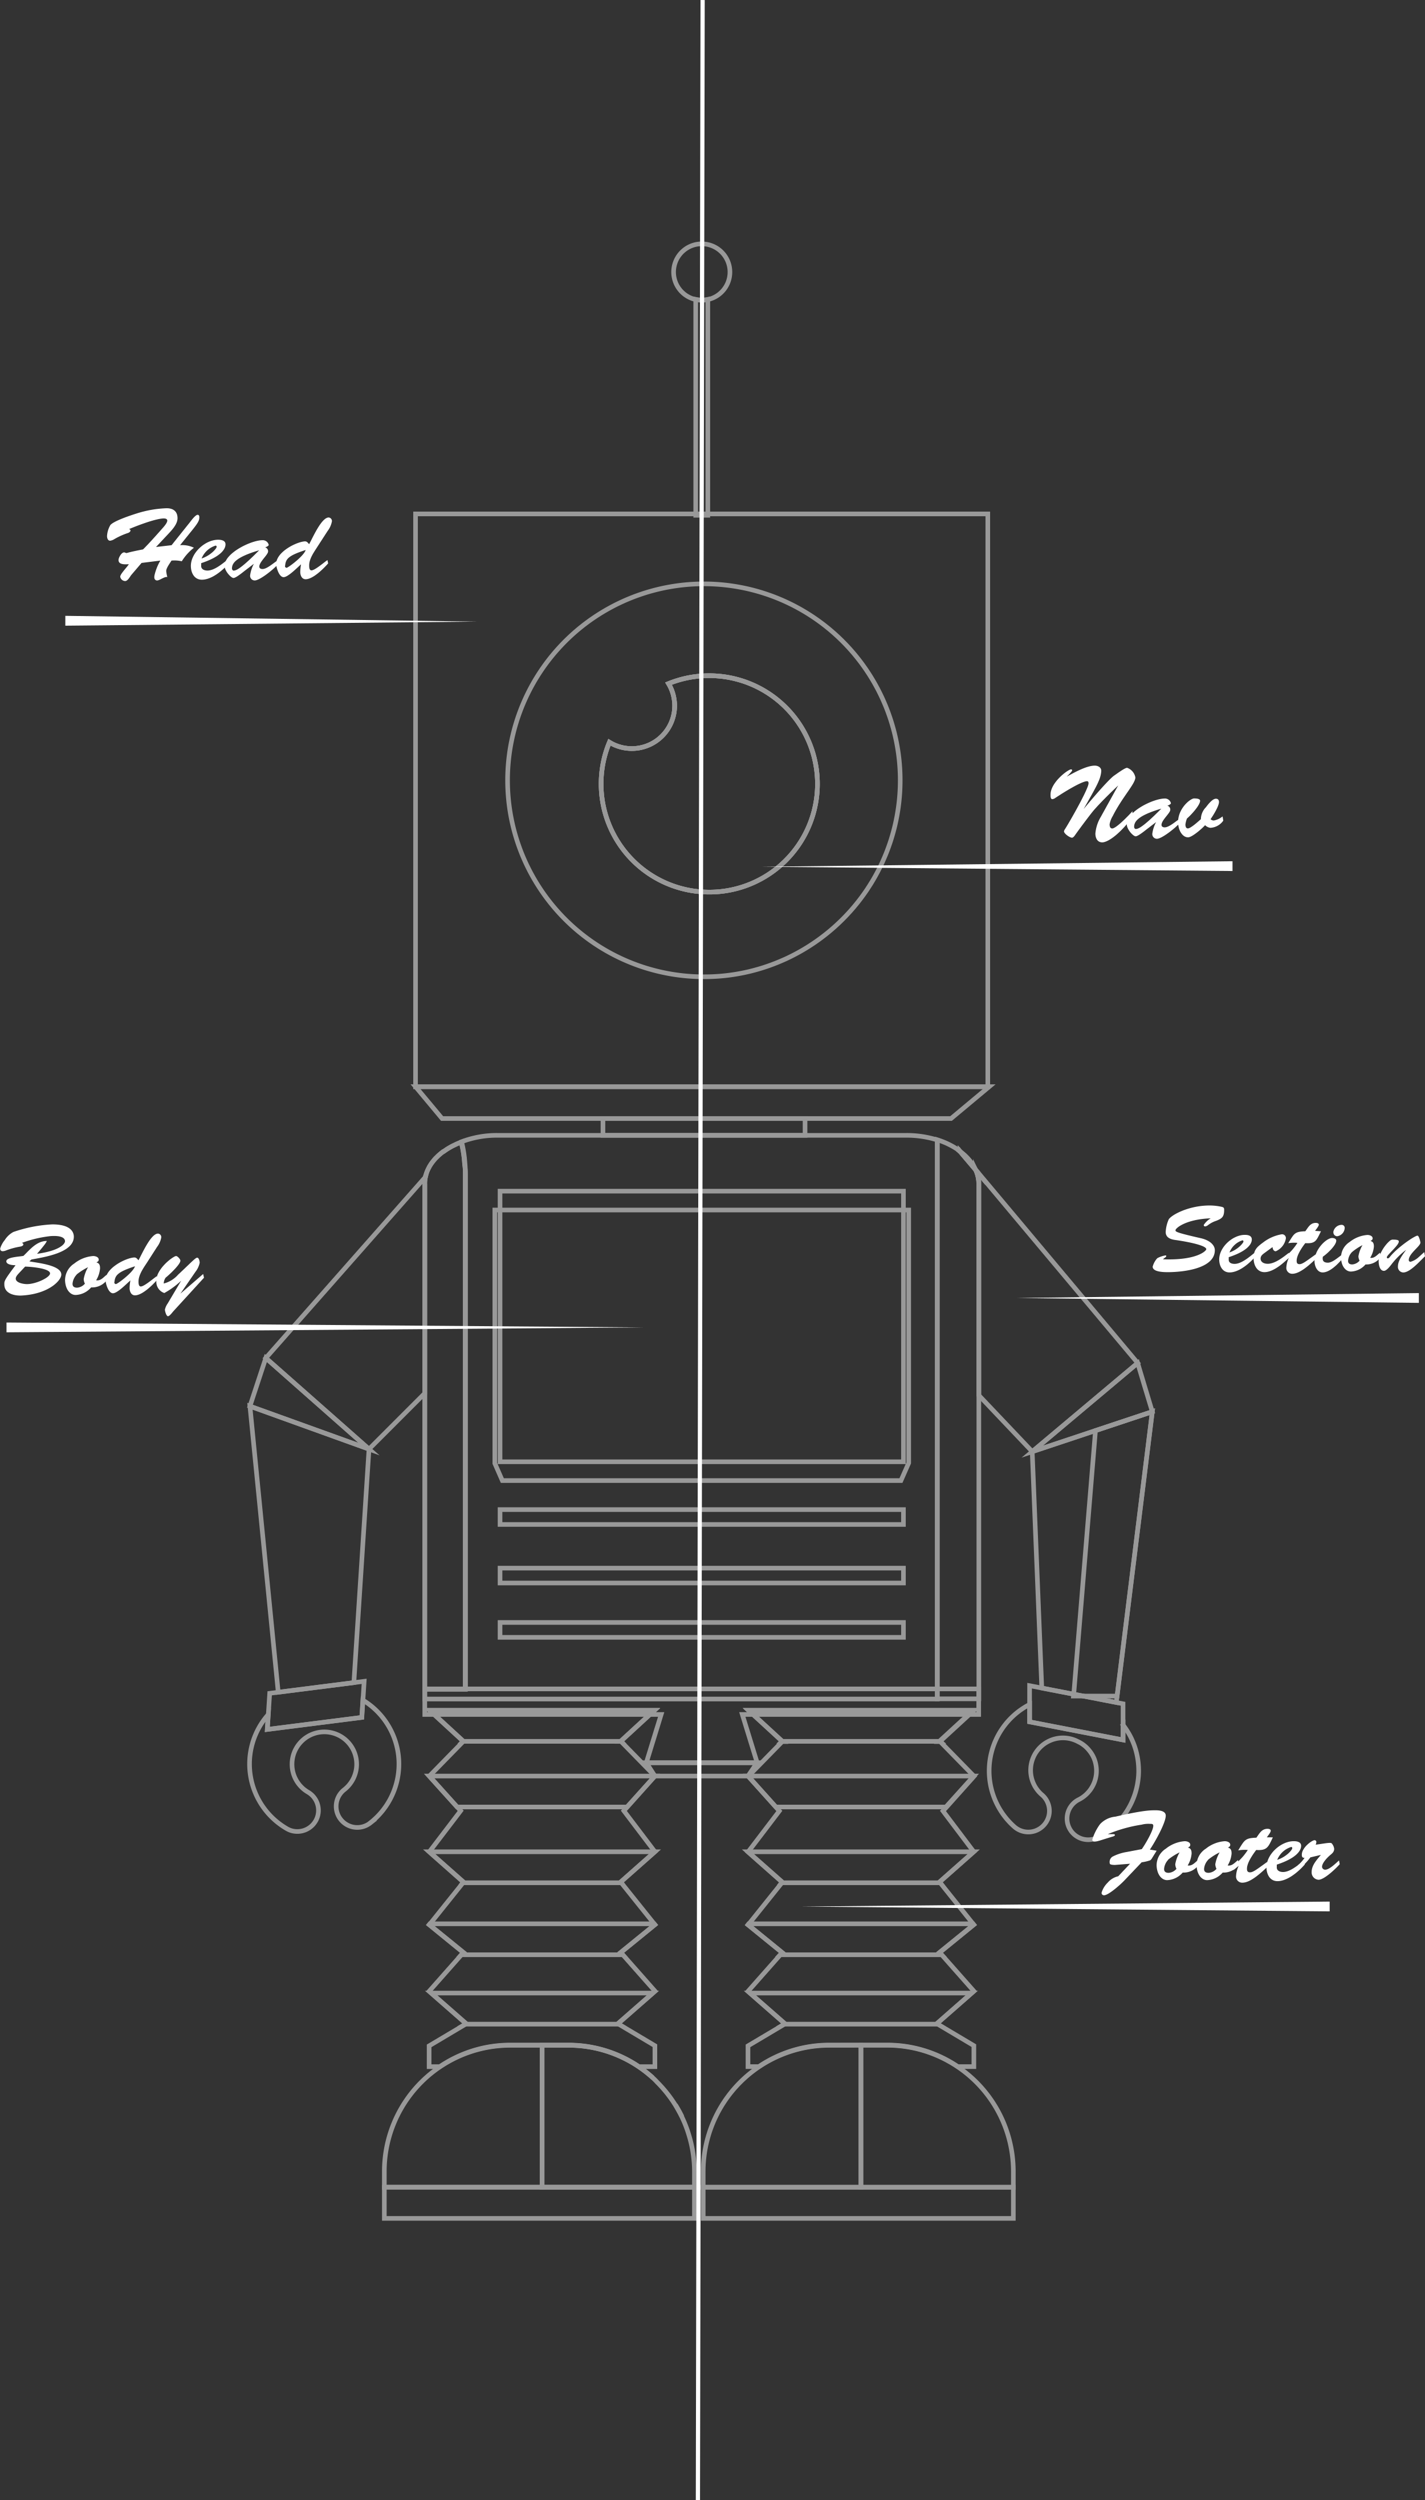 <svg xmlns="http://www.w3.org/2000/svg" viewBox="0 0 308.63 541.11"><rect x="0" y="0" width="308.63" height="541.11" fill="#333333" stroke="none"/><defs><style>.cls-1{opacity:0.5;}.cls-2{fill:none;stroke:#fff;stroke-miterlimit:10;}.cls-3{fill:#fff;}.cls-4{isolation:isolate;}</style></defs><title>bot-inicio</title><g id="Capa_2" data-name="Capa 2"><g id="Capa_4" data-name="Capa 4"><g class="cls-1"><polygon class="cls-2" points="214.25 235.19 205.98 242.09 95.75 242.09 89.99 235.19 214.25 235.19"/><path class="cls-2" d="M207.9,249.2l-.12-.09,0,0Z"/><path class="cls-2" d="M246.4,295l-8.54,7.17-14.3,12L212,302V256.34c0-.13,0-.27,0-.4a7.44,7.44,0,0,0-.72-2.8l0,0s0,0,0,0l.59.7Z"/><polygon class="cls-2" points="249.57 305.54 241.94 367.1 241.77 368.48 234.32 367.03 227.43 365.7 225.63 365.35 223.56 314.19 237.25 309.64 249.57 305.54"/><polygon class="cls-2" points="243.23 368.76 243.23 376.59 233.68 374.74 222.99 372.67 222.99 364.84 225.63 365.35 227.43 365.7 234.32 367.03 241.77 368.48 243.23 368.76"/><path class="cls-2" d="M246.6,382.64a14.78,14.78,0,0,1-.12,2.66,16.18,16.18,0,0,1-8.81,12.43,4.58,4.58,0,0,1-4.1-8.19,7,7,0,0,0,3.85-5.4,6.89,6.89,0,0,0-.07-2.18,6.63,6.63,0,0,0-1.37-3,6.74,6.74,0,0,0-2.48-2,7,7,0,0,0-7.74,11.58,4.57,4.57,0,1,1-6.1,6.81A16.15,16.15,0,0,1,223,368.91v3.76l10.69,2.07,9.55,1.85v-3.24A16.06,16.06,0,0,1,246.6,382.64Z"/><path class="cls-2" d="M210.9,400.79l-7.41,6.54.14.17,7.12,8.89.15.18-7.41,6,.43.47,7,7.91-.43.38-7.6,6.66.12.06,7.91,4.7v4.54h-3.47a27.18,27.18,0,0,0-15.28-4.67H179.63a27.18,27.18,0,0,0-15.28,4.67H162V442.8l7.91-4.7L170,438l-7.61-6.66L162,431l7-7.91.42-.47-7.4-6,.15-.18,7.13-8.89.12-.17-7.4-6.54,6.77-8.88-.72-.8-6-6.71,7.35-7.51.05,0-7.13-6.55-.12-.11h48.6l-.12.11-7.14,6.55.06,0,7.35,7.51-6,6.71-.74.8Z"/><polygon class="cls-2" points="210.63 370.29 203.49 376.84 203.55 376.89 169.35 376.89 169.4 376.84 162.27 370.29 162.15 370.18 210.75 370.18 210.63 370.29"/><polygon class="cls-2" points="210.9 384.4 204.86 391.1 168.05 391.1 162 384.4 210.9 384.4"/><polygon class="cls-2" points="203.5 407.33 203.63 407.5 169.28 407.5 169.41 407.33 162 400.79 210.9 400.79 203.5 407.33"/><polygon class="cls-2" points="203.5 422.61 203.93 423.08 168.98 423.08 169.41 422.61 162 416.57 162.15 416.38 210.75 416.38 210.9 416.57 203.5 422.61"/><polygon class="cls-2" points="202.87 438.03 202.99 438.1 169.91 438.1 170.03 438.03 162.42 431.37 210.47 431.37 202.87 438.03"/><rect class="cls-2" x="152.3" y="473.39" width="67.17" height="6.75"/><path class="cls-2" d="M186.45,442.67V473.4H152.3V470a27.33,27.33,0,0,1,27.33-27.32Z"/><path class="cls-2" d="M141.84,400.79l-7.4,6.54.12.17,7.13,8.89.15.18-7.4,6,.42.47,7,7.91-.42.38L133.81,438l.12.06,7.91,4.7v4.54h-3.45a27.18,27.18,0,0,0-15.31-4.68H110.56a27.18,27.18,0,0,0-15.31,4.68H92.94V442.8l7.9-4.7L101,438l-7.61-6.66-.42-.38,7-7.91.42-.47-7.4-6,.15-.18,7.13-8.89.12-.17-7.4-6.54,6.78-8.88-.73-.8-6.05-6.71,7.35-7.51,0,0-7.13-6.55-.12-.11h48.6l-.12.11-7.13,6.55.05,0,7.35,7.51-6,6.71-.73.8Z"/><polygon class="cls-2" points="141.57 370.29 134.44 376.84 134.49 376.89 100.29 376.89 100.34 376.84 93.21 370.29 93.09 370.18 141.69 370.18 141.57 370.29"/><polygon class="cls-2" points="141.84 384.4 135.79 391.1 98.99 391.1 92.94 384.4 141.84 384.4"/><polygon class="cls-2" points="134.44 407.33 134.56 407.5 100.22 407.5 100.34 407.33 92.94 400.79 141.84 400.79 134.44 407.33"/><polygon class="cls-2" points="134.44 422.61 134.86 423.08 99.92 423.08 100.34 422.61 92.94 416.57 93.09 416.38 141.69 416.38 141.84 416.57 134.44 422.61"/><polygon class="cls-2" points="133.81 438.03 133.93 438.1 100.85 438.1 100.97 438.03 93.36 431.37 141.42 431.37 133.81 438.03"/><rect class="cls-2" x="130.59" y="242.09" width="43.77" height="3.64"/><path class="cls-2" d="M92.18,254.7a6.87,6.87,0,0,0-.19,1.64v45.23L79.92,313.64,57.57,293.93Z"/><path class="cls-2" d="M207.93,249.22a0,0,0,0,1,0,0l0,0Z"/><path class="cls-2" d="M211.25,253.14l-3.3-3.89a0,0,0,0,0,0,0A10.43,10.43,0,0,1,211.25,253.14Z"/><path class="cls-2" d="M207.81,249.07l.09.13-.12-.09Z"/><path class="cls-2" d="M212,255.94a7.44,7.44,0,0,0-.72-2.8l0,0s0,0,0,0l.59.7C211.94,254.56,212,255.24,212,255.94Z"/><path class="cls-2" d="M212,256.34V367.69h-9v-121a16.82,16.82,0,0,1,4.82,2.38l.12.09,0,0a0,0,0,0,0,0,0,0,0,0,0,1,0,0,0,0,0,0,1,0,0l3.3,3.89a7.44,7.44,0,0,1,.72,2.8C212,256.07,212,256.21,212,256.34Z"/><path class="cls-2" d="M207.93,249.22a0,0,0,0,1,0,0l0,0Z"/><path class="cls-2" d="M211.25,253.14l-3.3-3.89a0,0,0,0,0,0,0A10.43,10.43,0,0,1,211.25,253.14Z"/><path class="cls-2" d="M203,246.73v121H92v-2.11h8.79V254.22c0-.78,0-1.54-.08-2.27a25.64,25.64,0,0,0-.74-4.83,21.34,21.34,0,0,1,7.72-1.39h88.61A22.2,22.2,0,0,1,203,246.73Z"/><path class="cls-2" d="M100.78,254.22V365.58H92V256.34a5.57,5.57,0,0,1,0-.71.48.48,0,0,1,0-.12,4.79,4.79,0,0,1,.09-.55,2.38,2.38,0,0,1,.05-.26c0-.18.09-.35.14-.53a5.1,5.1,0,0,1,.22-.62,7.8,7.8,0,0,1,.42-.88,4.4,4.4,0,0,1,.29-.51l0,0a4.31,4.31,0,0,1,.3-.44,3.63,3.63,0,0,1,.25-.33c.13-.16.26-.33.4-.49s.3-.32.47-.48a7.44,7.44,0,0,1,.65-.6c.2-.18.42-.35.64-.52a.1.1,0,0,0,.05,0l.67-.46c.21-.15.44-.28.67-.42l.18-.1a7.51,7.51,0,0,1,.69-.37l.66-.32c.34-.15.69-.3,1.05-.43a25.64,25.64,0,0,1,.74,4.83C100.75,252.68,100.78,253.44,100.78,254.22Z"/><path class="cls-2" d="M100.78,254.22V365.58H92V256.34a5.57,5.57,0,0,1,0-.71.48.48,0,0,1,0-.12,4.79,4.79,0,0,1,.09-.55,2.38,2.38,0,0,1,.05-.26c0-.18.09-.35.14-.53a5.1,5.1,0,0,1,.22-.62,7.8,7.8,0,0,1,.42-.88,4.4,4.4,0,0,1,.29-.51l0,0a4.31,4.31,0,0,1,.3-.44,3.63,3.63,0,0,1,.25-.33c.13-.16.26-.33.4-.49s.3-.32.47-.48a7.44,7.44,0,0,1,.65-.6c.2-.18.42-.35.64-.52a.1.1,0,0,0,.05,0l.67-.46c.21-.15.44-.28.67-.42l.18-.1a7.51,7.51,0,0,1,.69-.37l.66-.32c.34-.15.69-.3,1.05-.43a25.64,25.64,0,0,1,.74,4.83C100.75,252.68,100.78,253.44,100.78,254.22Z"/><path class="cls-2" d="M177.05,169.65a23.43,23.43,0,1,1-45.06-9,9.28,9.28,0,0,0,14.13-7.9,8.51,8.51,0,0,0-.09-1.24h0a9.17,9.17,0,0,0-1.24-3.55,23.45,23.45,0,0,1,32.26,21.71Z"/><path class="cls-2" d="M177.05,169.65a23.43,23.43,0,1,1-45.06-9,9.28,9.28,0,0,0,14.13-7.9,8.51,8.51,0,0,0-.09-1.24h0a9.17,9.17,0,0,0-1.24-3.55,23.45,23.45,0,0,1,32.26,21.71Z"/><polygon class="cls-2" points="108.8 320.45 107.17 316.73 107.17 261.89 196.81 261.89 196.81 316.64 195.13 320.45 108.8 320.45"/><rect class="cls-2" x="108.3" y="326.73" width="87.37" height="3.22"/><rect class="cls-2" x="108.3" y="257.81" width="87.37" height="58.57"/><rect class="cls-2" x="108.3" y="339.4" width="87.37" height="3.22"/><rect class="cls-2" x="108.3" y="351.16" width="87.37" height="3.22"/><rect class="cls-2" x="83.24" y="473.39" width="67.16" height="6.75"/><path class="cls-2" d="M153.3,64.79v46.74h-2.62V64.79a6.2,6.2,0,0,0,2.62,0Z"/><path class="cls-2" d="M158.09,58.84a6.09,6.09,0,0,1-4.78,6,6.2,6.2,0,0,1-2.62,0,6.1,6.1,0,1,1,7.4-6Z"/><polygon class="cls-2" points="79.92 313.64 57.57 293.92 54.13 304.35 79.92 313.64"/><polygon class="cls-2" points="79.92 313.64 76.64 364.18 60.26 366.26 54.13 304.35 79.92 313.64"/><polygon class="cls-2" points="78.87 363.9 78.61 367.97 78.37 371.71 57.9 374.31 58.11 371.1 58.41 366.49 60.26 366.26 76.64 364.18 78.87 363.9"/><path class="cls-2" d="M80.21,394.54a4.57,4.57,0,1,1-5.63-7.2,7,7,0,1,0-7.88.54,4.57,4.57,0,0,1-2.61,8.51,4.37,4.37,0,0,1-2-.62,16.16,16.16,0,0,1-4-24.67l-.21,3.21,20.47-2.6.24-3.74a16.16,16.16,0,0,1,1.6,26.57Z"/><polygon class="cls-2" points="211.97 365.54 92 365.54 92 371.07 143.2 371.07 139.98 381.52 163.99 381.52 160.77 371.07 211.97 371.07 211.97 365.54"/><path class="cls-2" d="M138.39,447.34h0a27.17,27.17,0,0,0-15.28-4.67h-5.69v30.72H83.24V470a27.29,27.29,0,0,1,27.32-27.32h12.52A27.18,27.18,0,0,1,138.39,447.34Z"/><path class="cls-2" d="M138.39,447.34a27.56,27.56,0,0,1,3,2.36,27.91,27.91,0,0,0-3-2.36Z"/><path class="cls-2" d="M147.71,458.13q-.59-1.18-1.26-2.31A25.88,25.88,0,0,1,147.71,458.13Z"/><polygon class="cls-2" points="162 384.4 141.84 384.4 139.98 381.52 163.96 381.52 162 384.4"/><path class="cls-2" d="M219.47,470v3.41h-33V442.67h5.7A27.31,27.31,0,0,1,219.47,470Z"/><path class="cls-2" d="M150.4,470v3.4h-33V442.67h5.69a27.17,27.17,0,0,1,15.28,4.67,27.91,27.91,0,0,1,3,2.36c.35.32.68.64,1,1a27.61,27.61,0,0,1,4.05,5.15q.67,1.13,1.26,2.31c.19.41.37.81.55,1.22.34.82.65,1.66.91,2.52A27.19,27.19,0,0,1,150.4,470Z"/><rect class="cls-2" x="117.39" y="473.39" width="33.01" height="0.01"/><path class="cls-2" d="M108.3,316.38"/><polygon class="cls-2" points="93.09 370.18 141.69 370.18 141.57 370.29 93.21 370.29 93.09 370.18"/><polygon class="cls-2" points="210.75 370.18 210.63 370.29 162.27 370.29 162.15 370.18 210.75 370.18"/><path class="cls-2" d="M177.05,169.65a23.43,23.43,0,1,1-45.06-9,9.28,9.28,0,0,0,14.13-7.9,8.51,8.51,0,0,0-.09-1.24h0a9.17,9.17,0,0,0-1.24-3.55,23.45,23.45,0,0,1,32.26,21.71Z"/><path class="cls-2" d="M90,111.23v124H213.94v-124Zm98.62,80-.36.58c-.19.29-.37.58-.56.86a42.82,42.82,0,0,1-17.52,14.87l-.68.3a42,42,0,0,1-17,3.57,42.52,42.52,0,1,1,36.13-20.18Z"/><polygon class="cls-2" points="249.57 305.54 237.26 309.63 223.57 314.19 237.86 302.19 246.4 295.02 247.84 299.82 249.57 305.54"/><polygon class="cls-2" points="249.57 305.54 241.94 367.09 232.51 367.09 232.54 366.87 237.26 309.63 249.57 305.54"/></g><polygon class="cls-3" points="103.37 134.54 14.15 135.42 14.15 133.29 103.37 134.54 103.37 134.54"/><polygon class="cls-3" points="139.48 287.3 1.41 288.36 1.41 286.24 139.48 287.3 139.48 287.3"/><polygon class="cls-3" points="307.3 281.99 220.21 280.93 220.21 280.93 307.3 279.87 307.3 281.99"/><polygon class="cls-3" points="266.94 188.52 164.97 187.6 164.97 187.6 266.94 186.4 266.94 188.52"/><polygon class="cls-3" points="287.98 413.69 173.47 412.65 173.47 412.65 287.98 411.57 287.98 413.69"/><polygon class="cls-3" points="151.61 541.11 150.7 541.1 151.72 0 152.63 0.01 151.61 541.11"/><g class="cls-4"><path class="cls-3" d="M30.66,121.84l-2.28,2.67c-.26.37-.74,1.25-1.27,1.25a1.11,1.11,0,0,1-1.07-.94c0-.61,1.55-2.12,1.86-2.71-1.53.13-2.23-.15-2.23-.9,0-.5.63-1.66,1.22-1.66.15,0,.33.15.5.15s.26-.15,3.59-.79c.83-.81,2.41-2.52,4.33-4.71.28-.31.92-1.07.92-1.51s-.5-.48-.77-.48c-1.16,0-3.92.81-7.51,2.3.15.06.31.13.31.33s-.28.44-.55.52a15.52,15.52,0,0,0-3,1.36,2.11,2.11,0,0,1-.87.31c-.5,0-.66-.61-.66-1a5.27,5.27,0,0,1,.74-2.41c.79-.9,4.44-2.1,5.69-2.49A24.19,24.19,0,0,1,36.09,110c1.82,0,2.36,1.07,2.36,2.15,0,1.36-1.31,2.67-2.19,3.61l-2.47,2.63,3.37-.39,4-5c.26-.35,1.18-1.58,1.64-1.58.28,0,.37.26.37.5,0,.7-.15,1.12-1.79,3.13L39,118a5.79,5.79,0,0,1,3,.55,11.25,11.25,0,0,0-2.63,2.93,7.08,7.08,0,0,0-2.23-.15c-.33.57-1.14,1.6-1.14,2.25a7.18,7.18,0,0,0,.24,1.31c-.7-.15-1.82.92-2.39.72-.37-.13-.5-.44-.39-1.09a11.44,11.44,0,0,1,1.27-3.19Z"/><path class="cls-3" d="M49.63,121.86c-1.33,1.55-3.74,3.61-5.91,3.61-1.6,0-2.34-1.42-2.38-2.87-.09-2.87,3.08-5.8,5.93-5.78.7,0,1.57.17,1.57,1,0,1.07-1.07,2.69-5.27,4.07l0,.48c-.07.83.66,1.12,1.36,1.12,1.55,0,3.39-1.6,4.55-2.52Zm-2.71-3.52c0-.15-.11-.28-.26-.24a4.81,4.81,0,0,0-3,2.78C45.63,120.22,46.94,118.71,46.92,118.34Z"/><path class="cls-3" d="M52.89,123.63c-.42.33-1.82,1.47-2.32,1.47s-1.88-1.44-1.93-2.58c-.09-2.73,5.6-5.54,8.14-5.6a1.34,1.34,0,0,1,1.42,1c0,.26-.57.48-.77.55a.87.87,0,0,1,.63.9c0,.7-1.9,2.23-1.9,3.26,0,.37.33.53.68.53.92,0,2.17-1.12,3.11-1.75l.17.81c-.94,1.07-3.87,3.41-4.94,3.41a1,1,0,0,1-1-1.16,7.37,7.37,0,0,1,.81-2.45l0,0Zm-2.65-.57c0,.11.11.5.44.44s1.12,0,5.45-4.4l0,0C50.87,120.65,50.24,122,50.24,123.06Z"/><path class="cls-3" d="M68.73,118.36c-.72,1.14-1.77,2.56-1.77,4,0,.35,0,1.09.5,1.09.74,0,2.76-1.77,3.46-2.23l.15.72c-1,1.14-3.28,3.43-4.88,3.43-.83,0-1.16-.87-1.16-1.57a10.7,10.7,0,0,1,.17-1.66c-.77.66-2.8,2.78-3.78,2.78s-1.6-2.1-1.6-2.87c0-2.58,4.35-4.77,6.21-4.88.46,0,.63.29.92.61.72-1.25,2.65-5.78,4.24-5.78a.78.78,0,0,1,.7.83,4.9,4.9,0,0,1-.94,2.1Zm-7,4.11a.36.36,0,0,0,.33.42c.26.07,3.79-2.56,4.14-3.85C62.36,120.28,61.88,121,61.75,122.47Z"/></g><g class="cls-4"><path class="cls-3" d="M13.28,275.87c0,1.25-2.69,4.2-8.58,4.53C3.13,280.48.94,280,.94,278c0-.7-.11-.81,2.43-4.16-.61,0-2-.11-2-.85,0-.94,3.06-1,3.72-1.18,1.42-1.38,2.87-3.22,5.05-3.22-.15.37-.31.66-2.12,2.78,4.95-.68,6.1-2.17,6.06-2.76s-.63-1.25-3.17-1.07A26.5,26.5,0,0,0,4.75,269c.13.07.31.15.31.33,0,.33-.5.46-.79.5a15.43,15.43,0,0,0-3,.83,2.25,2.25,0,0,1-.68.15c-.37,0-.55-.22-.55-.59a5.44,5.44,0,0,1,1-1.84,5,5,0,0,1,1.84-1.73A30.39,30.39,0,0,1,11.33,265c3.76,0,4.66,1.49,4.66,2.67,0,3.54-6.63,4.44-9.19,4.94l-.44.39C7.92,273.33,13.28,273.77,13.28,275.87Zm-9.1-.39c-.28.31-.77.79-.77,1.25,0,.94,1.73,1.2,2.43,1.2,1.95,0,5-1.44,5-2.32,0-1.14-4.51-1.47-5.4-1.47Z"/><path class="cls-3" d="M23.28,276.87a4,4,0,0,1-3.54,1.77,4.66,4.66,0,0,1-3.37,1.64c-1.14,0-2.19-1.14-2.28-3.13a4.29,4.29,0,0,1,2-3.68,7.39,7.39,0,0,1,4.09-1.62c.48,0,1.2.2,1.2.79,0,.33-.26.46-.5.59.66.18.79.63.79,1.29a5.83,5.83,0,0,1-.85,2.58c1,.17,1.57-.66,2.25-1.16Zm-6.67-1a3.22,3.22,0,0,0-.9,2c0,.63.42.83,1,.83a2.45,2.45,0,0,0,1.68-.87,2.35,2.35,0,0,1-.26-1,7.78,7.78,0,0,1,.94-2.56A13.29,13.29,0,0,0,16.6,275.84Z"/><path class="cls-3" d="M31.76,273.39C31,274.53,30,276,30,277.35c0,.35,0,1.09.5,1.09.74,0,2.76-1.77,3.46-2.23l.15.72c-1,1.14-3.28,3.43-4.88,3.43-.83,0-1.16-.87-1.16-1.57a10.7,10.7,0,0,1,.17-1.66c-.77.66-2.8,2.78-3.78,2.78s-1.6-2.1-1.6-2.87c0-2.58,4.35-4.77,6.21-4.88.46,0,.63.29.92.61.72-1.25,2.65-5.78,4.24-5.78a.78.78,0,0,1,.7.83,4.91,4.91,0,0,1-.94,2.1Zm-7,4.11a.36.36,0,0,0,.33.42c.26.07,3.79-2.56,4.14-3.85C25.4,275.32,24.92,276.06,24.78,277.51Z"/><path class="cls-3" d="M37.56,283.79c-.22.24-.83,1.09-1.18,1.09s-.66-1.07-.66-1.44a3.72,3.72,0,0,1,.59-1.31l2.93-4.94,0,0a17.94,17.94,0,0,1-3.65,2.67,2.55,2.55,0,0,1-1.73-2.58c-.09-2.63,3.65-5.4,4.27-5.43.33,0,.94.7.94,1,0,.83-2.47,3.11-3.19,3.68a2.36,2.36,0,0,0-.42,1.27,6.21,6.21,0,0,0,3.13-1.93c2.25-2.08,3.65-3.59,4.07-3.66s.59.79.59,1.1a4.71,4.71,0,0,1-.9,1.93L39.07,280l0,0L44,275.74l.18.81Z"/></g><g class="cls-4"><path class="cls-3" d="M242.18,170l0,0c-1.84,1.75-3.65,3.52-5.2,5.27-.64.72-3,3.87-4.11,5.43-.15.22-.42.61-.7.61-.48,0-1.73-.88-1.73-1.38a1.33,1.33,0,0,1,.22-.48c.9-1.38,5.1-8.71,5.1-9.91,0-.28-.07-.46-.35-.46-.74,0-3.15,1.18-6.83,3.61a1.35,1.35,0,0,1-.66.28c-.42,0-.39-.7-.39-1,0-2.63,3.79-5.45,4.44-5.45.11,0,.24.07.24.18s-.11.37-1.18,1.4l0,0c1.55-.85,4.27-2.39,6.08-2.39.74,0,1.47.42,1.4,1.23-.13,1.75-1,3.2-3.81,8.16l0,0c4.2-5.05,6.06-6.87,6.61-7.24s2.3-1.68,2.8-1.68a2.73,2.73,0,0,1,1.79,2.08c0,1.38-2.8,4.2-4.9,8.36a5.14,5.14,0,0,0-.68,1.79c0,.39.09.9.57.9.88,0,3.74-3,4.38-3.74,0,.53.09.79.09,1a.77.77,0,0,1-.24.5c-3.15,4.07-5.45,5.25-6.39,5.25-1.1,0-1.49-1-1.49-1.9a8.38,8.38,0,0,1,1.18-3.63Z"/><path class="cls-3" d="M248.28,179.55c-.42.33-1.82,1.46-2.32,1.46s-1.88-1.44-1.92-2.58c-.09-2.73,5.6-5.53,8.14-5.6a1.34,1.34,0,0,1,1.42,1c0,.26-.57.48-.77.55a.87.87,0,0,1,.63.9c0,.7-1.9,2.23-1.9,3.26,0,.37.33.53.68.53.92,0,2.17-1.12,3.11-1.75l.17.81c-.94,1.07-3.87,3.41-4.94,3.41a1,1,0,0,1-1-1.16,7.33,7.33,0,0,1,.81-2.45l0,0Zm-2.65-.57c0,.11.11.5.44.44s1.12,0,5.45-4.4l0,0C246.26,176.57,245.63,177.91,245.63,179Z"/><path class="cls-3" d="M263.35,172.87c.44,0,.66.28.66.72,0,.88-1.27,2.93-1.82,3.7a.92.92,0,0,0,.74.29,4.27,4.27,0,0,0,1.86-.88l.15.92a3.64,3.64,0,0,1-2.8,1.55,2,2,0,0,1-1.14-.57c-.61.7-2.82,2.63-3.68,2.63-1.29,0-2.17-1.64-2.17-3.3,0-3,2.69-5.12,3.46-5.12.3,0,1.31,0,1.31.5,0,1-2.06,3.19-2.85,3.85a5.61,5.61,0,0,0-.33,1.29c0,.35.09.85.53.85.63,0,2.36-1.6,2.82-2a3.76,3.76,0,0,1,1.09-2.58C261.62,174.14,262.58,172.87,263.35,172.87Z"/></g><g class="cls-4"><path class="cls-3" d="M243.52,407c-.74.79-3.41,3.21-4.42,3.21a.52.52,0,0,1-.52-.55,5,5,0,0,1,1.33-2.19,4.2,4.2,0,0,1,2.28-1.38l2.56-2.71-3.26.26c-.15,0-1.07,0-1.12-.28a1.37,1.37,0,0,1,.57-1.51,10.34,10.34,0,0,1,3-1l3.35-.63c.72-1,2.49-4,2.49-5.05,0-.44-.33-.42-.7-.42a5.68,5.68,0,0,0-1.81.17,31.35,31.35,0,0,0-7.35,2.06l0,0,1.14,0c.15,0,.41,0,.41.2s-.48.33-.66.37l-2.54.79c-1.49.46-1.69.2-1.69-.2a10.72,10.72,0,0,1,1.69-3.35,5.2,5.2,0,0,1,3.3-1.6c5.73-1.31,7.37-1.38,8.66-1.38.79,0,2.25.09,2.25,1.16,0,1.62-2.45,5.91-3.44,7.35l1.47.24-.87,1.4c-.17.28-.31.57-.59.7a9.94,9.94,0,0,1-1.79.41Z"/><path class="cls-3" d="M259.69,403.52a4,4,0,0,1-3.54,1.77,4.66,4.66,0,0,1-3.37,1.64c-1.14,0-2.19-1.14-2.28-3.13a4.3,4.3,0,0,1,2-3.68,7.41,7.41,0,0,1,4.09-1.62c.48,0,1.2.2,1.2.79,0,.33-.26.46-.5.59.66.18.79.64.79,1.29a5.81,5.81,0,0,1-.85,2.58c1,.17,1.57-.66,2.25-1.16Zm-6.67-1a3.22,3.22,0,0,0-.9,2c0,.63.42.83,1,.83a2.45,2.45,0,0,0,1.68-.87,2.38,2.38,0,0,1-.26-1,7.73,7.73,0,0,1,.94-2.56A13.29,13.29,0,0,0,253,402.49Z"/><path class="cls-3" d="M268.35,403.52a4,4,0,0,1-3.54,1.77,4.67,4.67,0,0,1-3.37,1.64c-1.14,0-2.19-1.14-2.28-3.13a4.29,4.29,0,0,1,2-3.68,7.41,7.41,0,0,1,4.09-1.62c.48,0,1.2.2,1.2.79,0,.33-.26.46-.5.59.66.18.79.64.79,1.29a5.83,5.83,0,0,1-.85,2.58c1,.17,1.57-.66,2.25-1.16Zm-6.67-1a3.22,3.22,0,0,0-.9,2c0,.63.42.83,1,.83a2.46,2.46,0,0,0,1.69-.87,2.38,2.38,0,0,1-.26-1,7.77,7.77,0,0,1,.94-2.56A13.28,13.28,0,0,0,261.68,402.49Z"/><path class="cls-3" d="M275.68,397.67c-1,2.08-1.21,2.89-3.61,2.73-.74,1-2,2.76-2,4.07,0,.48.15.77.66.77.7,0,1.49-.66,3.76-2.28l.11,1c-1.29,1.18-3.65,3.52-5.51,3.52a1.33,1.33,0,0,1-1.38-1.46,5.81,5.81,0,0,1,.57-2.19l0,0-1.12.9-.24-.83a12.64,12.64,0,0,0,3.33-3.5,8,8,0,0,0-2.08.09l.24-.39c1.18-1.92,1.36-2.27,3.7-2.36.66-.9,1.14-1.92,2.41-1.92.29,0,.7.07.7.42s-.63,1.12-.85,1.42Z"/><path class="cls-3" d="M282.59,403.54c-1.34,1.55-3.74,3.61-5.91,3.61-1.6,0-2.34-1.42-2.38-2.87-.09-2.87,3.08-5.8,5.93-5.78.7,0,1.57.17,1.57,1,0,1.07-1.07,2.69-5.27,4.07l0,.48c-.07.83.65,1.12,1.36,1.12,1.55,0,3.39-1.6,4.55-2.52ZM279.88,400c0-.15-.11-.28-.26-.24a4.82,4.82,0,0,0-3,2.78C278.59,401.9,279.9,400.39,279.88,400Z"/><path class="cls-3" d="M283.81,402a15.42,15.42,0,0,1-2.62,2.71l-.09-1a7.64,7.64,0,0,0,1.44-1.6c-.46,0-.59-.22-.59-.68,0-1.57,2.23-3.15,2.76-3.15a.39.39,0,0,1,.39.37,1.45,1.45,0,0,1-.15.61c2.06-.28,3.26-.55,3.48-.28a2.2,2.2,0,0,1,.53,1.16c0,.68-.42,1-.92,1.42s-1.71,1.62-1.71,2.5a.67.67,0,0,0,.68.61c.94,0,2.32-1.42,3-2l.15.81c-.83.94-3.35,3.37-4.59,3.37a1.59,1.59,0,0,1-1.49-1.68c0-1.49,1.14-2.65,2-3.7l0,0Z"/></g><path class="cls-3" d="M260.11,268c2.08.49,3,1.58,3,2.59,0,4.1-7.18,4.75-10.15,4.75-.8,0-3.31,0-3.31-1.19a4.34,4.34,0,0,1,1-1.83,5.47,5.47,0,0,1,1.77-.6c.1,0,.17,0,.17.14s-.21.31-.35.39a2.36,2.36,0,0,0-.35.31v0c7.35.27,9.37-1.85,9.37-2.18,0-1-5.7-1.87-6.69-2s-2.1-.49-2.1-1.73a7.62,7.62,0,0,1,.66-2.74c.64-1,4.36-3,8.87-3a12.37,12.37,0,0,1,2.59.29c.47.1.54.27.54.68,0,1.52-.51,1.87-1.73,2.35a5.83,5.83,0,0,0-1.85,1,1.24,1.24,0,0,1-.51.21.29.29,0,0,1-.33-.31,4.59,4.59,0,0,1,1.5-1.44l0,0c-5.31.19-7.59,2.1-7.62,2.57C254.64,266.56,254.37,266.7,260.11,268Z"/><path class="cls-3" d="M271.86,272c-1.26,1.46-3.52,3.4-5.56,3.4-1.5,0-2.2-1.34-2.24-2.7-.08-2.7,2.9-5.45,5.58-5.43.66,0,1.48.16,1.48,1,0,1-1,2.53-5,3.83l0,.45c-.06.78.62,1,1.28,1,1.46,0,3.19-1.5,4.28-2.37Zm-2.55-3.31c0-.14-.1-.27-.25-.23a4.52,4.52,0,0,0-2.78,2.61C268.1,270.47,269.33,269,269.31,268.7Z"/><path class="cls-3" d="M273.84,271.21c-.45.33-.82.64-.82,1.21s.49,1.11,1.56,1.11c1.56,0,3.36-1.44,4.55-2.37l.25.8c-1.26,1.34-3.56,3.38-5.52,3.38-1.58,0-2.35-1.48-2.35-3,0-1.73.62-2.37,2-3.38a9.12,9.12,0,0,1,4.05-1.81.82.82,0,0,1,.93.95,3.71,3.71,0,0,1-2.18,2.72c-.47,0-.68-.51-.7-.91Z"/><path class="cls-3" d="M286.1,266.49c-1,2-1.13,2.72-3.4,2.57-.7.91-1.87,2.59-1.87,3.83,0,.45.14.72.62.72.66,0,1.4-.62,3.54-2.14l.1.91c-1.21,1.11-3.44,3.31-5.19,3.31a1.26,1.26,0,0,1-1.3-1.38,5.44,5.44,0,0,1,.54-2.06l0,0-1,.84-.23-.78A11.89,11.89,0,0,0,281,269a7.46,7.46,0,0,0-2,.08l.23-.37c1.11-1.81,1.28-2.14,3.48-2.22.62-.84,1.07-1.81,2.26-1.81.27,0,.66.06.66.39s-.6,1-.8,1.34Z"/><path class="cls-3" d="M290.77,272.4c-.93,1.13-2.74,3-4.3,3-1.21,0-1.77-1.4-1.77-2.45,0-2.51,2.57-5,3.81-5,.35,0,.9.12.9.58,0,1-2,2.86-2.9,3.46-.16.84.14,1.3,1.09,1.3s2.16-1.09,3-1.69Zm-2-5.72a1.86,1.86,0,0,1,1.79-1.58.65.65,0,0,1,.68.64,1.9,1.9,0,0,1-1.65,1.83A.83.83,0,0,1,288.79,266.68Z"/><path class="cls-3" d="M299.09,272a3.79,3.79,0,0,1-3.34,1.67,4.39,4.39,0,0,1-3.17,1.54c-1.07,0-2.06-1.07-2.14-2.94a4,4,0,0,1,1.87-3.46,7,7,0,0,1,3.85-1.52c.45,0,1.13.19,1.13.74,0,.31-.25.43-.47.56.62.16.74.6.74,1.21a5.48,5.48,0,0,1-.8,2.43c.9.17,1.48-.62,2.12-1.09Zm-6.28-1a3,3,0,0,0-.84,1.89c0,.6.39.78.91.78a2.31,2.31,0,0,0,1.58-.82,2.22,2.22,0,0,1-.25-.95,7.28,7.28,0,0,1,.88-2.41A12.49,12.49,0,0,0,292.81,271Z"/><path class="cls-3" d="M308.47,271l.16.91c-1.09,1-3.21,3.5-4.71,3.5a1.21,1.21,0,0,1-1.15-1.36c0-1.23,1.11-2.59,1.77-3.54l0,0a16.35,16.35,0,0,0-3.17,3.15c-.31.39-1.07,1.4-1.63,1.4-.91,0-1.13-1.3-1.15-2-.06-1.42,1.23-3.5,2.43-4.51a1,1,0,0,1,.8-.25c1.24,0,1.13.33,1.13.45,0,.8-2.59,2.88-2.59,3.38a.23.23,0,0,0,.23.23c.14,0,.33-.19.41-.29,1.65-2.1,5.43-4.63,6-4.63.08,0,.21.1.33.39a4.75,4.75,0,0,1,.31,1.11c0,.8-2.53,2.37-2.53,3.79a.38.38,0,0,0,.37.37,4.3,4.3,0,0,0,1.77-1Z"/></g></g></svg>